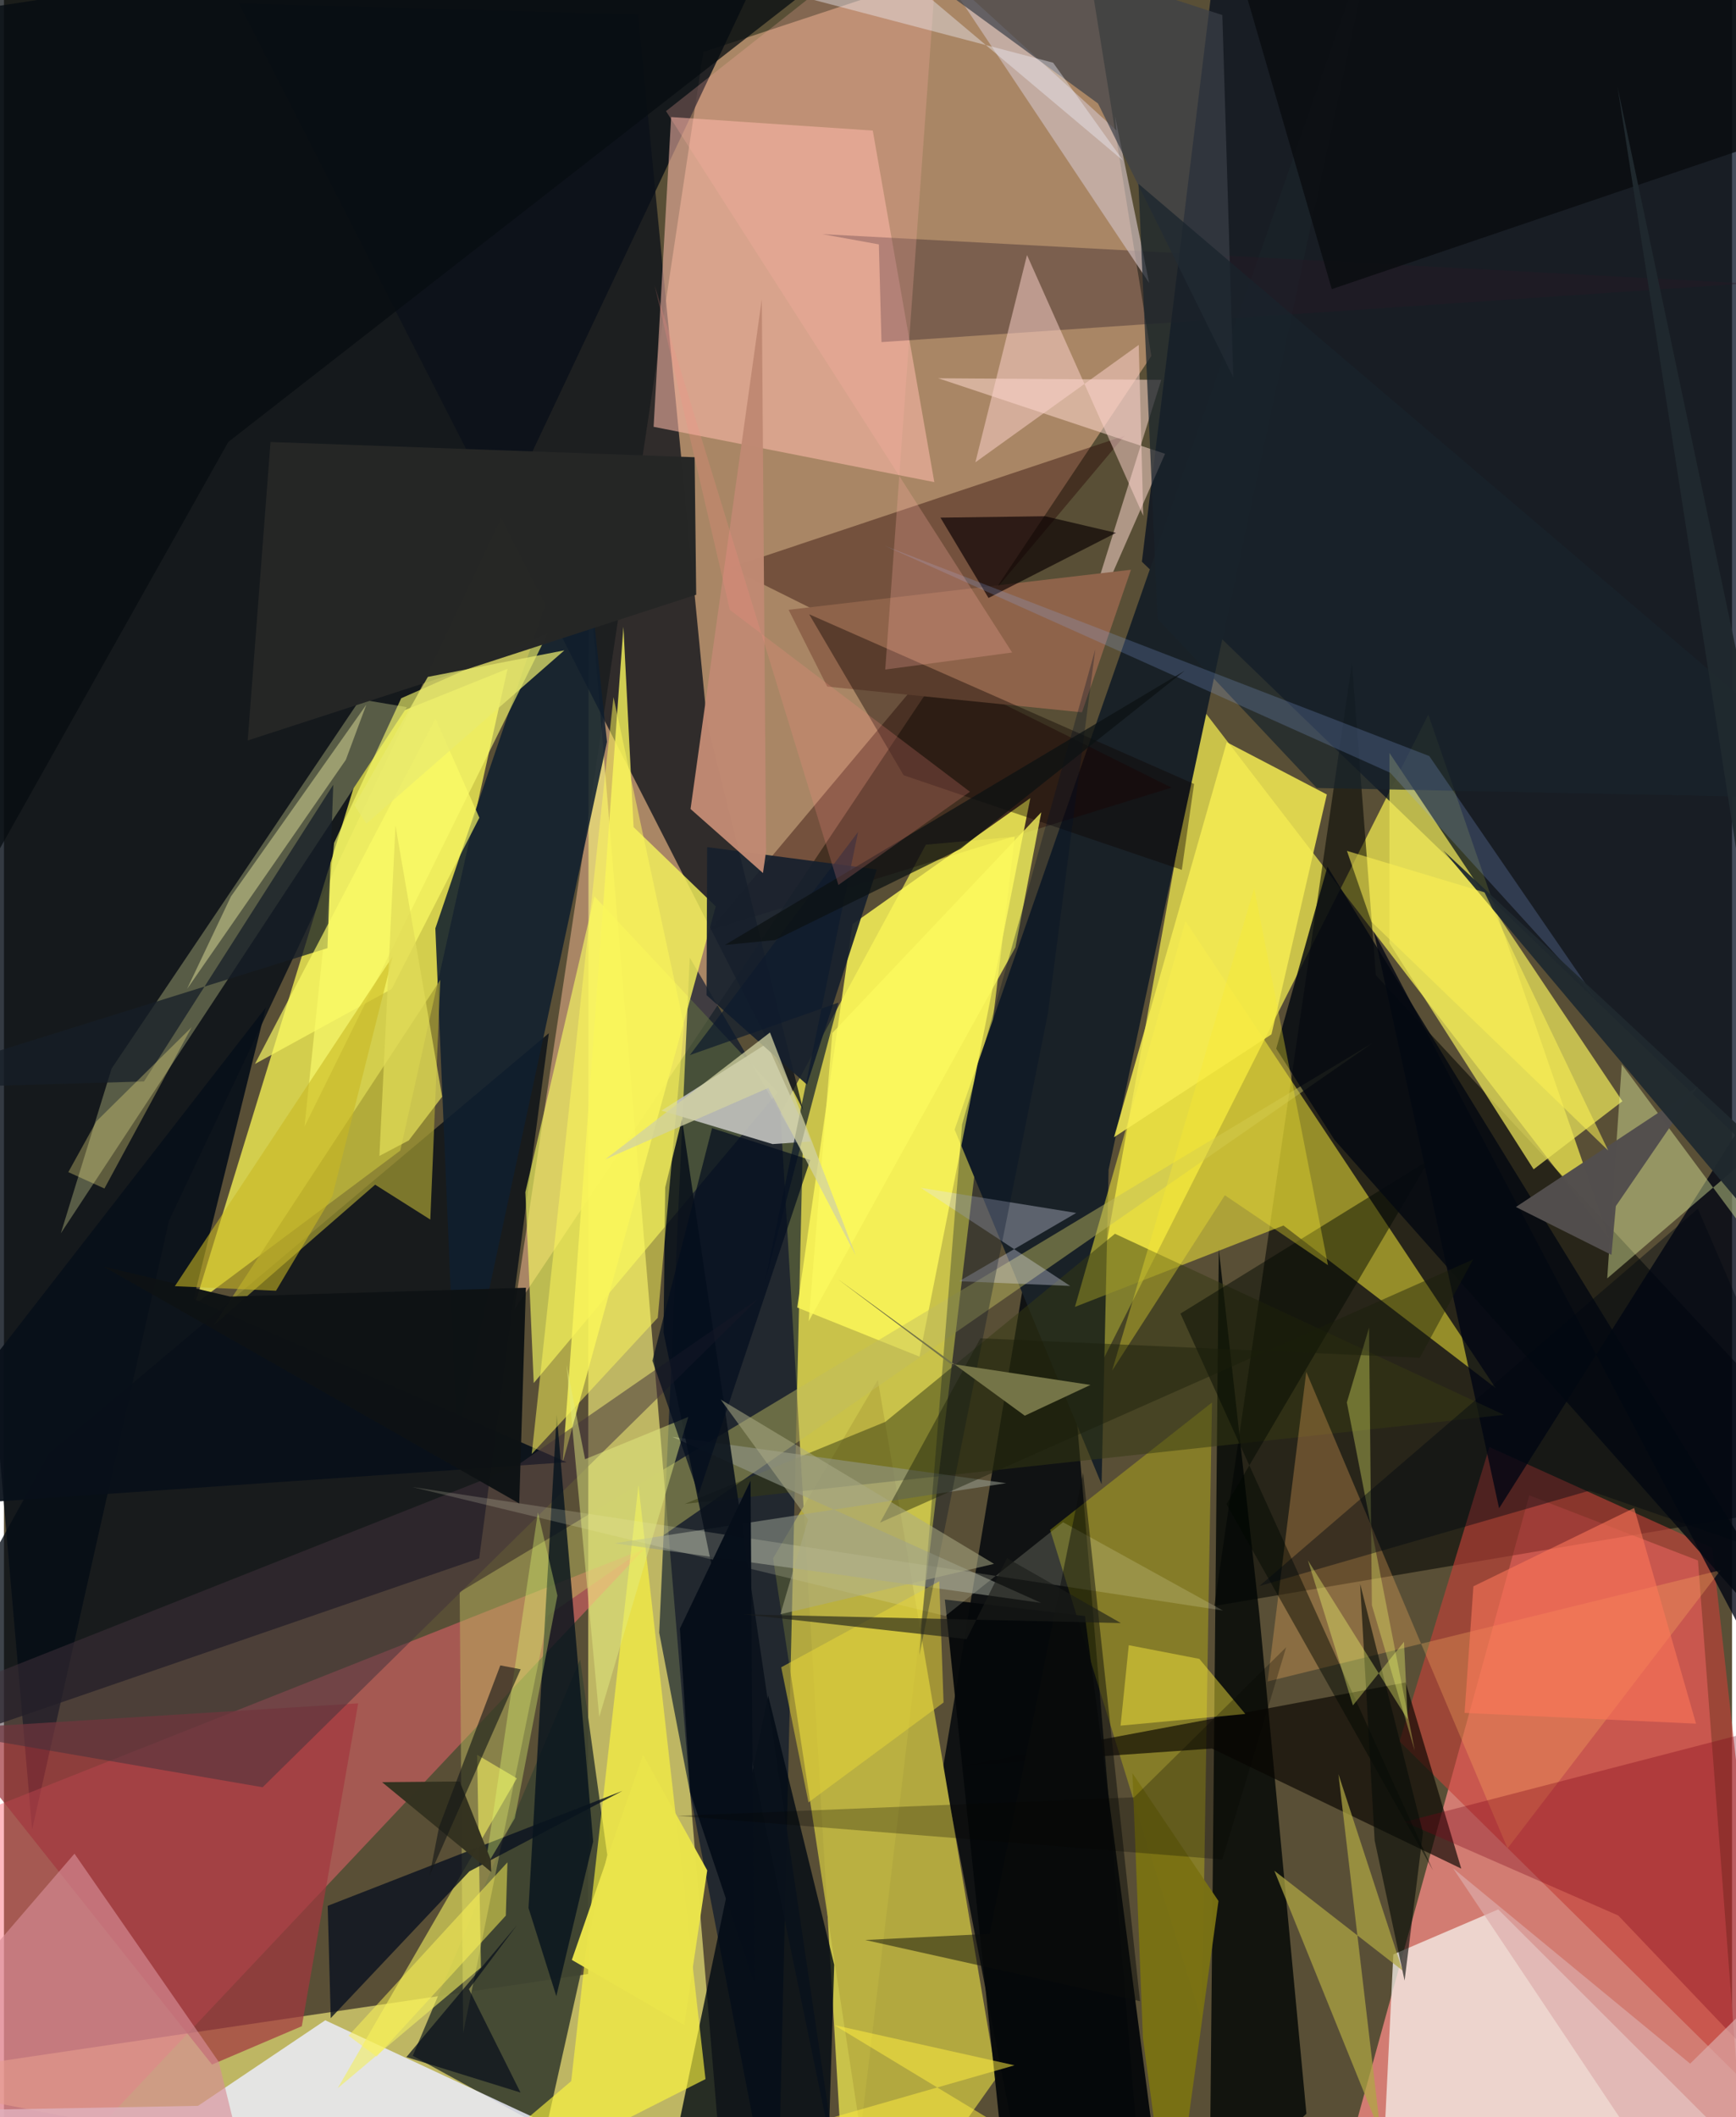 <svg xmlns="http://www.w3.org/2000/svg" width="228" height="278" viewBox="0 0 836 1024"><path fill="#594f36" d="M0 0h836v1024H0z"/><path fill="#ddd84f" fill-opacity=".843" d="M446.005 408.54l-70.371 130.145L407.86 1086l81.12-681.288z"/><path fill="#c99c78" fill-opacity=".71" d="M555.068 172.158L246.947 633.357l91.392-608.21L521.63-35.467z"/><path fill="#d37d73" fill-opacity=".996" d="M844.74 1086H637.917l99.977-362.745 81.618 31.496z"/><path fill="#050d17" fill-opacity=".812" d="M-62 11.958l447.623-68.553L79.836 590.44 13.623 884.878z"/><path fill="#e6df4e" fill-opacity=".804" d="M689.06 345.63l87.27 253.008-196.574-255.786L518.72 683.46z"/><path fill="#fff880" fill-opacity=".608" d="M350.195 1086L-62 1005.805l344.597-51.061.23-677.533z"/><path fill="#000c1e" fill-opacity=".733" d="M550.496 271.677L591.236-62 898 7.654l-12.251 587.913z"/><path fill="#fffb56" fill-opacity=".737" d="M178.831 349.52l64.802-26.063-51.89 233.04-99.345 74.213z"/><path fill="#000300" fill-opacity=".545" d="M652.118 320.792l11.56 150.858L898 723.892l-312.442 52.847z"/><path fill="#0b1119" fill-opacity=".761" d="M306.776 6.93L113.611 1.61l273.032 535.354-46.448-187.034z"/><path fill="#040c16" fill-opacity=".769" d="M263.597 499.733L21.987 702.896-62 854.31l291.91-100.59z"/><path fill="#02070d" fill-opacity=".831" d="M506.697 539.922l40.873 486.628-48.63 59.45-44.74-230.442z"/><path fill="#ff6576" fill-opacity=".455" d="M-7.707 1086L-62 543.238l19.144 345.712 352.637-139.834z"/><path fill="#f5efe8" fill-opacity=".765" d="M666.632 1058.018l5.505-112.753 50.75-21.745 160.136 159.913z"/><path fill="#faff62" fill-opacity=".616" d="M252.237 576.629l4.06 92.29 118.038-140.616-88.687-94.744z"/><path fill="#192127" d="M530.998 717.889l3.393-152.1L664.127-39.57 459.902 546.35z"/><path fill="#b9b040" fill-opacity=".922" d="M372.068 753.707L422.746 1086l57.403-81.027-57.386-337.569z"/><path fill="#00102c" fill-opacity=".624" d="M316.992 789.657L331.77 463.16l54.612 93.823L374.072 1086z"/><path fill="#fff33a" fill-opacity=".506" d="M518.11 632.1l100.885-39.359 102.595 78.572L571.578 445.54z"/><path fill="#3f4431" fill-opacity=".941" d="M278.745 802.668l13.109 94.486-29.607 132.508-64.48-35.348z"/><path fill="#010504" fill-opacity=".8" d="M587.715 604.216l-4.492 462.477 46.873-44.362-22.786-241.638z"/><path fill="#ecedfc" fill-opacity=".831" d="M378.885 1081.233L155.436 977.14l-61.55 41.388-117.285 2.112z"/><path fill="#ffbcab" fill-opacity=".549" d="M314.28 206.431l8.482-149.815 97.548 6.539 29.766 170.027z"/><path fill="#0f1e2f" fill-opacity=".867" d="M208.694 449.028l10.437 247.184 72.597-337.419-12.483-117.239z"/><path fill="#c44138" fill-opacity=".624" d="M718.61 699.867l-43.484 142.366L857 1021.761 826.423 748.64z"/><path fill="#250000" fill-opacity=".396" d="M542.115 210.782L341.46 449.929l223.356-68.98-213.74-106.358z"/><path fill="#ede65a" fill-opacity=".725" d="M670.256 364.147l-.019 92.024 69.773 109.385 42.947-32.926z"/><path fill="#585c46" d="M194.926 342.045l-22.608-3.822L52.08 516.815l-24.56 79.676z"/><path fill="#fcf759" fill-opacity=".831" d="M442.902 656.157l-59.14-23.76 26.759-185.42 86.011-60.965z"/><path fill="#f3f15b" fill-opacity=".816" d="M344.342 438.37l-39.752-38.331-4.909-96.878-29.416 404.35z"/><path fill="#000914" fill-opacity=".792" d="M317.98 1068.329l80.486-16.296 3.189-101.759-31.938-130.177z"/><path fill="#bfc1bc" fill-opacity=".918" d="M390.338 552.075l-21.281-47.372-50.945 32.449 53.74 16.194z"/><path fill="#fefd00" fill-opacity=".263" d="M506.1 739.936l73.44 237.576 3.031-192.418 1.845-106.76z"/><path fill="#c1bb61" fill-opacity=".459" d="M263.22 781.31l398.788-276.787L220.46 770.036l1.684 213.302z"/><path fill="#16202d" fill-opacity=".918" d="M388.473 524.598l-48.579-43.265.291-71.618 82.061 10.813z"/><path fill="#fff83e" fill-opacity=".624" d="M339.387 1005.586L180.74 1086l93.676-79.43 32.535-288.244z"/><path fill="#090600" fill-opacity=".655" d="M462.59 854.204l215.503-40.454 26.911 90.04-120.593-58.082z"/><path fill="#000513" fill-opacity=".788" d="M662.694 450.65l205.009 389.738-16.808-312.65-127.592 201.778z"/><path fill="#f2ef61" fill-opacity=".604" d="M161.472 1009.979l69.284-58.35-1.845-102.9 19.205 11.395z"/><path fill="#ffdad0" fill-opacity=".518" d="M561.703 219.488l-109.777-36.543 107.95.773L516.4 322.591z"/><path fill="#363a13" fill-opacity=".502" d="M725.65 684.315L329.377 727.37l97.021-39.673 111.076-90.972z"/><path fill="#ebfba5" fill-opacity=".408" d="M892.595 663.037L898 513.367l-122.379 104.95 7.027-103.506z"/><path fill="#8e634a" d="M521.524 344.524L398.27 332.073l-18.682-37.136 165.626-19.374z"/><path fill="#f6ed52" fill-opacity=".839" d="M591.544 358.977l-54.522 191.05 76.162-49.753 26.793-116.017z"/><path fill="#a1383f" fill-opacity=".718" d="M171.361 823.85l-27.259 156.157-43.458 18.545-128.82-162.31z"/><path fill="#081019" fill-opacity=".929" d="M272.258 707.23l-180.52-78.97 34.987-141.005L-62 730.271z"/><path fill="#d88e98" fill-opacity=".635" d="M103.95 997.314L34.115 896.56-62 1008.218 125.614 1086z"/><path fill="#95998d" fill-opacity=".561" d="M484.838 717.366l-161.57-22.446 178.452 80.324-206.409-28.806z"/><path fill="#ffb662" fill-opacity=".294" d="M611.322 813.257l219.16-53.835-103.085 134.563-97.374-230.447z"/><path fill="#fdfe6e" fill-opacity=".612" d="M192.186 337.719l70.8-31.296L145.39 544.907l14.335-137.219z"/><path fill="#09111b" fill-opacity=".89" d="M319.889 574.332l8.121-33.123 76.143 515.545-85.073-412.322z"/><path fill="#08101f" fill-opacity=".784" d="M156.621 921.786l142.605-55.606-74.032 38.9-67.105 71.015z"/><path fill="#a59c33" fill-opacity=".71" d="M206.256 589.866l-26.683-16.876-78.038 67.912 109.557-166.978z"/><path fill="#281926" fill-opacity=".353" d="M395.936 113.254l27.319 4.95 1.267 47.264 418.913-28.381z"/><path fill="#262726" fill-opacity=".992" d="M334.887 287.657l-216.967 70.48 11.04-144.358 205.166 7.375z"/><path fill="#aea643" fill-opacity=".722" d="M666.045 1032.044l-51.46-127.223 62.023 48.266-31.019-94.966z"/><path fill="#40313c" fill-opacity=".514" d="M246.657 709.878l118.491-81.925L125.136 864.43-62 832.207z"/><path fill="#c08972" fill-opacity=".98" d="M332.147 391.28l35.044 30.974 1.495-10.5-2.069-267.023z"/><path fill="#ccbcbb" fill-opacity=".694" d="M554.027 136.883l-100.74-151.21 84.88 77.387-.7-6.882z"/><path fill="#3c4049" fill-opacity=".694" d="M375.872-62L589.416 7.277l5.304 175.218L529.27 50.04z"/><path fill="#08141e" fill-opacity=".824" d="M267.419 684.123l-13.65 238.714 13.452 42.637 17.82-74.764z"/><path fill="#7b0017" fill-opacity=".318" d="M898 1049.303L780.954 926.466l-103.437-45.288 168.132-43.601z"/><path fill="#fefa5a" fill-opacity=".506" d="M255.323 703.236l39.559-366.055 34.1 158.657-12.685 141.515z"/><path fill="#020800" fill-opacity=".467" d="M569.162 635.335l120.36-74.351-98.09 166.52L691.31 904.59z"/><path fill="#0e0300" fill-opacity=".408" d="M575.734 379.174l-5.91 41.547-134.591-45.753-45.697-77.86z"/><path fill="#dee2f7" fill-opacity=".337" d="M443.526 574.51l72.277 47.454-53.732-2.278 56.654-33.027z"/><path fill="#161e27" fill-opacity=".749" d="M-62 526.852l129.752-3.787 91.554-143.514-2.805 79.04z"/><path fill="#0a0002" fill-opacity=".663" d="M453.053 250.36l50.586-.67 34.323 8.033-61.67 31.491z"/><path fill="#fffcab" fill-opacity=".404" d="M175.292 340.858l-9.9 26.634-76.844 110.884 21.254-44.774z"/><path fill="#ffd5cf" fill-opacity=".498" d="M469.947 223.604l24.975-100.246 56.245 126.122-2.193-82.654z"/><path fill="#fcfa5d" fill-opacity=".761" d="M400.737 499.63l101.098-106.755-12.512 65.31-100.01 180.848z"/><path fill="#ffee3e" fill-opacity=".455" d="M544.156 795.725l-3.974 38.913 60.366-5.645-22.258-26.654z"/><path fill="#19232c" fill-opacity=".714" d="M548.842 88.884l9.237 210.348 77.022 81.899L898 386.422z"/><path fill="#05080a" fill-opacity=".949" d="M455.179 773.632l67.762 7.983 32.562 248.371L487.822 1086z"/><path fill="#f4f4d3" fill-opacity=".18" d="M512.368 736.25l77.347 42.71-392.272-59.764 258.006 62.382z"/><path fill="#fbee86" fill-opacity=".318" d="M44.732 542.329l-13.597 24.593 17.471 7.914 42.21-78.05z"/><path fill="#0a0d10" fill-opacity=".82" d="M885.431-62L898 52.967l-255.64 86.874L583.739-62z"/><path fill="#e7d738" fill-opacity=".514" d="M452.479 764.817l2.071 58.625-65.345 48.312-13.18-65.358z"/><path fill="#040912" fill-opacity=".827" d="M643.68 551.33L898 838.216 640.27 419.183l-24.787 88.007z"/><path fill="#070c10" fill-opacity=".749" d="M-27.162 455.216l135.695-241.46L387.13-3.47l-427.97-9.28z"/><path fill="#faeb31" fill-opacity=".341" d="M536.116 662.879l54.522-84.774 49.887 33.809-35.7-182.363z"/><path fill="#e3fd72" fill-opacity=".353" d="M232.693 903.671L258.31 731.48l9.433 40.24-20.595 107.692z"/><path fill="#000f26" fill-opacity=".306" d="M505.081 489.943l-62.23 310.645L463.5 543.964l64.462-229.931z"/><path fill="#8eacf4" fill-opacity=".216" d="M670.646 373.764l-244.43-109.726L689.523 365.67l80.83 117.682z"/><path fill="#7a7213" fill-opacity=".961" d="M587.55 919.436l-41.616-61.803 5.073 128.248L564.623 1086z"/><path fill="#524e4d" fill-opacity=".988" d="M731.431 583.784l46.226 23.146 2.129-23.58 39.478-57.663z"/><path fill="#ffafa5" fill-opacity=".251" d="M487.727 315.584L320.28 53.74 453.58-51.5l-27.244 375.345z"/><path fill="#fbfb65" fill-opacity=".675" d="M187.572 478.322L121.43 514.59l87.343-167.016 21.21 47.92z"/><path fill="#f4fc70" fill-opacity=".329" d="M682.501 846.77l-32.853-168.443 10.746-36.204 1.373 134.261z"/><path fill="#e3ec80" fill-opacity=".475" d="M287.98 830.499l-15.844-170.504 8.993 45.771 49.934-20.452z"/><path fill="#20292f" fill-opacity=".953" d="M870.247 618.107L696.352 411.405 898 599.358 780.605 42.073z"/><path fill="#0e1214" fill-opacity=".969" d="M252.499 622.837L109.373 627.1l-61.032-14.43 200.945 114.497z"/><path fill="#ff7759" fill-opacity=".573" d="M710.88 767.25l77.755-37.895L818.58 833.68l-111.982-5.204z"/><path fill="#080d09" fill-opacity=".631" d="M686.483 886.313l-8.9 71.624-14.476-67.764-7.027-124.113z"/><path fill="#070f1a" fill-opacity=".992" d="M362.833 958.672l-1.644-242.522-34.194 71.543 5 79.283z"/><path fill="#0e1b2d" fill-opacity=".698" d="M368.354 619.104l35.341-134.168-71.878 25.375 81.401-107.971z"/><path fill="#0b1113" fill-opacity=".725" d="M462.751 410.58l-89.683 44.084-24.295 2.39L571.128 324.47z"/><path fill="#000712" fill-opacity=".427" d="M819.464 584.614L898 766.43l-130.986-45.457-159.664 46.134z"/><path fill="#0c0e0b" fill-opacity=".49" d="M476.857 935.324l45.207-222.987 27.529 255.58-132.937-29.607z"/><path fill="#eae44b" fill-opacity=".976" d="M274.723 947.938l54.395 31.51 11.111-74.807-31.065-55.847z"/><path fill="#fa8e83" fill-opacity=".216" d="M351.163 294.98l116.16 87.964-63.645 45.09-88.88-289.914z"/><path fill="#343220" fill-opacity=".988" d="M235.488 899.406l-14.999-37.766-37.568.334 52.821 43.465z"/><path fill="#050600" fill-opacity=".267" d="M589.412 899.367l-263.431-21.116 220.76-8.971 73.555-72.568z"/><path fill="#fdf356" fill-opacity=".514" d="M243.578 900.734l-76.868 83.853 13.56 10.13 62.513-68.187z"/><path fill="#1b1e0a" fill-opacity=".439" d="M710.722 609.154l-286.86 127.268 48.525-89.141 212.57 9.43z"/><path fill="#030e1e" fill-opacity=".71" d="M336.035 722.673l54.027-161.623-47.498-15.416-28.868 112.482z"/><path fill="#747447" d="M493.843 684.717l-90.607-66.183 54.549 41.018 67.825 10.297z"/><path fill="#abab86" fill-opacity=".533" d="M375.631 780.76l103.34-24.385-132.221-79.446 42.265 58.016z"/><path fill="#dcacaa" fill-opacity=".671" d="M701.031 903.613L822.945 1086l62.306-156.374-69.519 68.488z"/><path fill="#cab821" fill-opacity=".576" d="M188.034 462.581l-29.128 115.836-27.294 45.874-48.93-2.208z"/><path fill="#e9ea6f" fill-opacity=".725" d="M169.527 389.467l5.794 8.908 95.776-83.814-66.023 12.829z"/><path fill="#f3fc70" fill-opacity=".369" d="M652.603 824.839l-21.789-70.16 48.258 76.957-1.767-37.556z"/><path fill="#fcf153" fill-opacity=".557" d="M776.071 556.44L661.542 445.834l-11.843-34.29 66.566 20.058z"/><path fill="#141818" fill-opacity=".616" d="M210.476 883.703l-4.583 23.467 44.082-99.805-9.848-1.872z"/><path fill="#e1db57" fill-opacity=".733" d="M195.826 551.601l16.157-21.167-22.57-131.132-7.78 159.786z"/><path fill="#ecedf5" fill-opacity=".42" d="M507.565 30.33L391.105-.207 375.475-62 541.41 77.694z"/><path fill="#1b1d19" fill-opacity=".616" d="M357.82 780.788l107.913 11.996 19.517-39.158 55.084 31.392z"/><path fill="#ffed40" fill-opacity=".525" d="M577.7 1086l-197.305-55.969 108.487-31.11-87.256-19.478z"/><path fill="#d1d2a1" fill-opacity=".749" d="M369.79 526.179l-78.965 34.596 79.759-61.4 41.525 107.92z"/><path fill="#060d1b" fill-opacity=".706" d="M249.894 1012.092l-55.212-17.156 53.523-63.855-23.266 30.997z"/></svg>